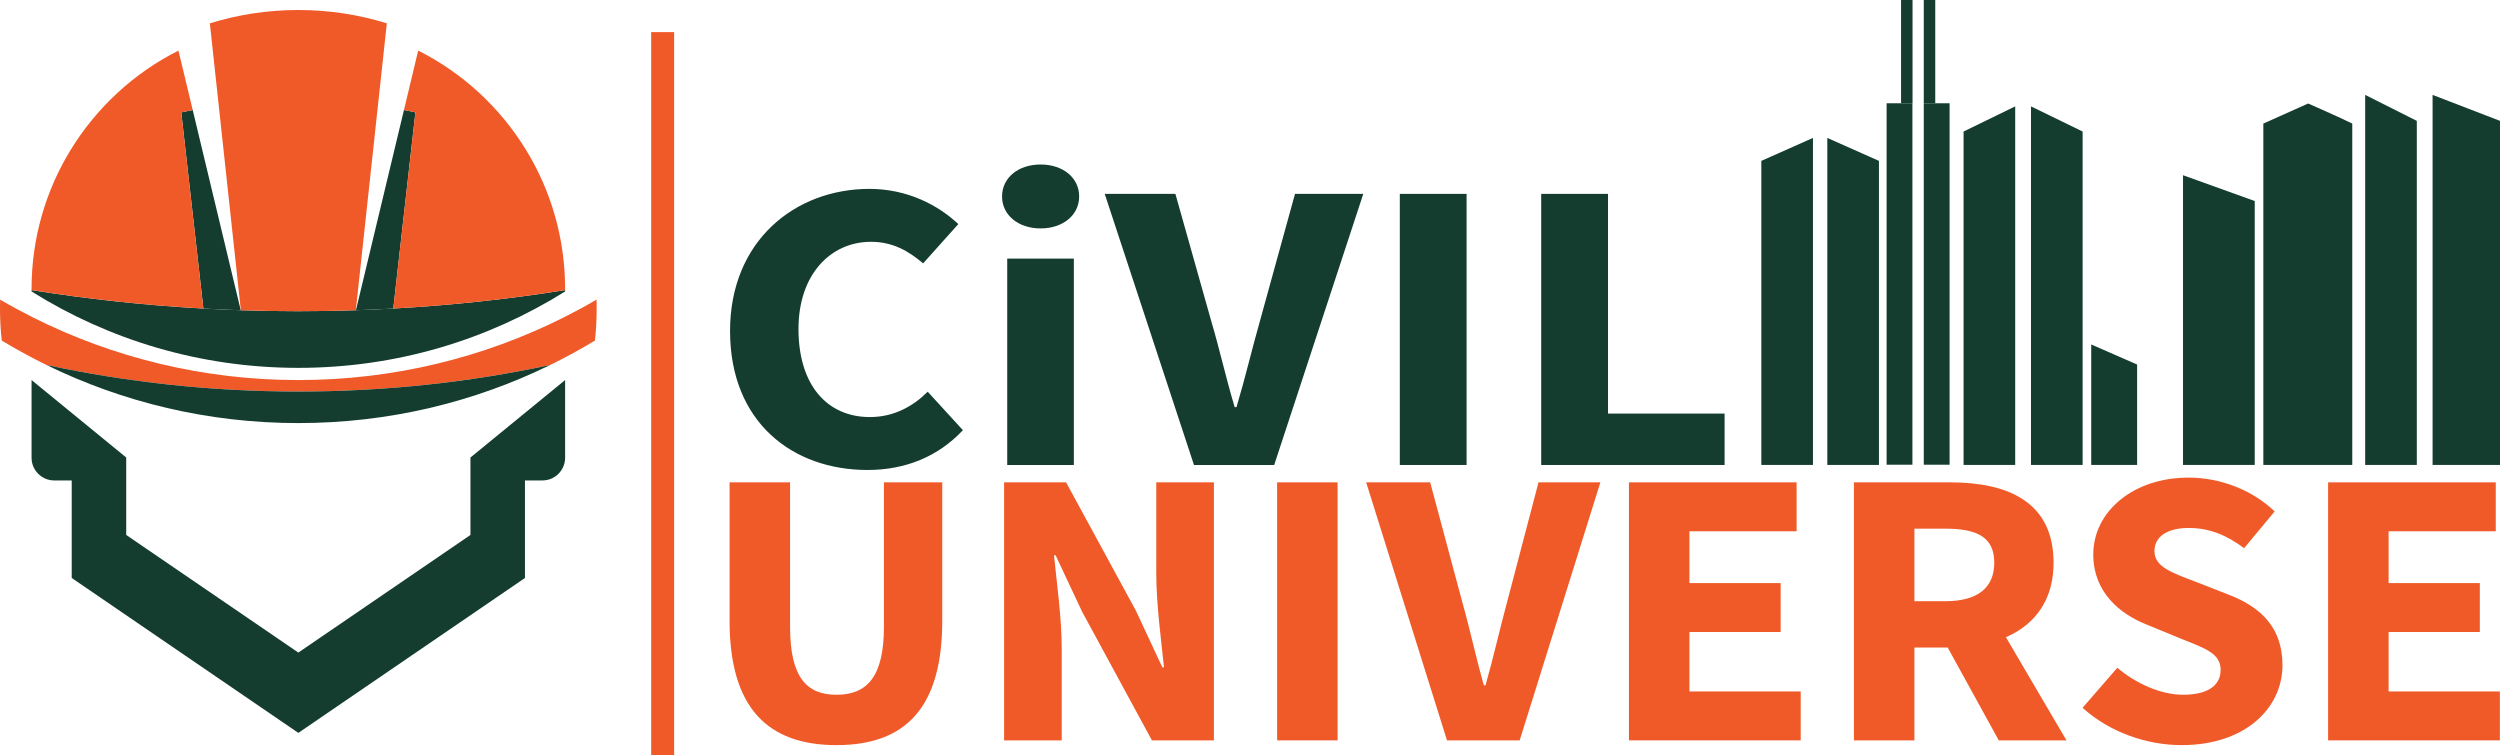 <svg width="1000" height="302" viewBox="0 0 1000 302" fill="none" xmlns="http://www.w3.org/2000/svg">
<path d="M226.047 152.021V183.082C226.047 183.713 225.978 184.321 225.864 184.918C225.737 185.515 225.565 186.077 225.336 186.628C225.106 187.167 224.819 187.683 224.498 188.165C224.165 188.659 223.798 189.106 223.385 189.519C222.972 189.932 222.525 190.299 222.031 190.632C221.549 190.954 221.033 191.24 220.494 191.47C219.943 191.699 219.381 191.871 218.784 191.998C218.187 192.112 217.579 192.181 216.948 192.181H209.983V231.194L198.646 238.94L175.996 254.43L164.659 262.176L119.335 293.157L74.01 262.176L62.674 254.43L40.023 238.94L28.686 231.194V192.181H21.721C21.09 192.181 20.482 192.112 19.885 191.998C19.289 191.871 18.727 191.699 18.176 191.47C17.636 191.24 17.12 190.954 16.638 190.632C16.145 190.299 15.697 189.932 15.284 189.519C14.871 189.106 14.504 188.659 14.171 188.165C13.85 187.683 13.563 187.167 13.334 186.628C13.104 186.077 12.932 185.515 12.806 184.918C12.691 184.321 12.622 183.713 12.622 183.082V152.021L50.488 183.002V213.983L119.335 261.028L188.181 213.983V183.002L226.047 152.021Z" fill="#143D30"/>
<path d="M238.669 123.334C238.669 127.695 238.439 131.986 237.969 136.22C232.748 139.387 227.39 142.336 221.916 145.079C221.308 145.388 220.7 145.687 220.092 145.985C187.608 152.95 153.896 156.61 119.334 156.61C84.773 156.61 51.061 152.95 18.577 145.985C17.969 145.687 17.361 145.388 16.753 145.079C11.279 142.336 5.921 139.387 0.7 136.22C0.229 131.986 0 127.695 0 123.334C0 122.164 0.011 121.005 0.046 119.846C4.36 122.371 8.755 124.746 13.23 126.995C45.152 143.013 81.193 152.021 119.334 152.021C157.476 152.021 193.517 143.013 225.439 126.995C229.914 124.746 234.309 122.371 238.623 119.846C238.657 121.005 238.669 122.164 238.669 123.334Z" fill="#F05A28"/>
<path d="M119.334 156.61C153.896 156.61 187.608 152.95 220.092 145.985C189.673 160.879 155.479 169.232 119.334 169.232C83.19 169.232 48.996 160.879 18.577 145.985C51.061 152.95 84.773 156.61 119.334 156.61Z" fill="#143D30"/>
<path d="M226.047 116.037C226.047 116.22 226.047 116.404 226.036 116.587C195.101 135.956 158.52 147.144 119.335 147.144C80.149 147.144 43.569 135.956 12.633 116.587C12.622 116.404 12.622 116.22 12.622 116.037C35.181 119.64 58.107 122.13 81.354 123.415C86.323 123.702 91.302 123.92 96.294 124.092H96.34C103.97 124.356 111.635 124.482 119.335 124.482C127.034 124.482 134.699 124.356 142.329 124.092H142.375C147.367 123.92 152.347 123.702 157.315 123.415C180.562 122.13 203.488 119.64 226.047 116.037Z" fill="#143D30"/>
<path d="M96.293 124.092C91.302 123.92 86.322 123.702 81.354 123.415L72.507 44.952C74.022 44.62 75.548 44.298 77.085 44L96.293 124.092Z" fill="#143D30"/>
<path d="M166.162 44.952L157.315 123.415C152.346 123.702 147.366 123.92 142.375 124.092L161.583 44C163.121 44.298 164.647 44.62 166.162 44.952Z" fill="#143D30"/>
<path d="M154.733 9.336L154.148 14.694L151.176 42.199L142.329 124.092C134.699 124.356 127.034 124.482 119.334 124.482C111.635 124.482 103.97 124.356 96.34 124.092L87.493 42.199L84.521 14.694L83.936 9.336C95.123 5.87 107.011 4 119.334 4C131.658 4 143.545 5.87 154.733 9.336Z" fill="#F05A28"/>
<path d="M81.354 123.415C58.107 122.13 35.181 119.64 12.622 116.037V115.589C12.622 95.21 18.336 76.163 28.25 59.972C38.612 43.036 53.563 29.209 71.383 20.236L77.086 44C75.548 44.298 74.022 44.62 72.507 44.952L81.354 123.415Z" fill="#F05A28"/>
<path d="M226.047 115.589V116.037C203.488 119.64 180.562 122.13 157.314 123.415L166.161 44.952C164.647 44.62 163.121 44.298 161.583 44L167.274 20.236H167.286C185.106 29.209 200.057 43.036 210.418 59.972C220.332 76.163 226.047 95.21 226.047 115.589Z" fill="#F05A28"/>
<path d="M291.832 248.322V192.942H316.029V250.708C316.029 270.917 322.633 277.901 334.609 277.901C346.643 277.901 353.575 270.917 353.575 250.708V192.942H376.901V248.322C376.901 282.973 362.299 298.048 334.609 298.048C306.919 298.048 291.832 282.973 291.832 248.322Z" fill="#F05A28"/>
<path d="M401.638 192.942H426.434L454.359 244.271L464.945 266.945H465.602C464.462 256.028 462.51 241.569 462.51 229.403V192.942H485.567V296.147H460.77L432.845 244.688L422.26 222.145H421.602C422.743 233.529 424.694 247.354 424.694 259.52V296.147H401.638V192.942Z" fill="#F05A28"/>
<path d="M510.844 192.942H535.04V296.147H510.844V192.942Z" fill="#F05A28"/>
<path d="M546.461 192.942H572.069L584.972 241.035C588.158 252.324 590.301 262.738 593.546 274.13H594.203C597.449 262.738 599.728 252.324 602.78 241.035L615.41 192.942H640.148L607.869 296.147H578.801L546.461 192.942Z" fill="#F05A28"/>
<path d="M651.578 192.942H718.64V212.511H675.775V233.234H712.265V252.802H675.775V276.58H720.282V296.147H651.578V192.942Z" fill="#F05A28"/>
<path d="M775.692 252.857L792.427 237.928L826.586 296.148H799.508L775.692 252.857ZM778.147 240.483C790.874 240.483 797.71 235.23 797.71 225.081C797.71 214.875 790.874 211.468 778.147 211.468H765.769V240.483H778.147ZM741.571 192.942H780.116C802.819 192.942 821.424 200.543 821.424 225.081C821.424 248.799 802.819 259.007 780.116 259.007H765.769V296.148H741.571V192.942Z" fill="#F05A28"/>
<path d="M833.022 283.127L846.918 267.118C854.53 273.506 864.402 277.901 873.208 277.901C883.309 277.901 888.253 274.067 888.253 267.942C888.253 261.445 882.168 259.359 872.818 255.652L858.91 249.934C847.82 245.584 837.31 236.799 837.31 221.803C837.31 204.699 853.154 191.042 875.432 191.042C887.757 191.042 900.645 195.727 909.861 204.568L897.647 219.273C890.594 214.056 883.892 211.189 875.432 211.189C867.089 211.189 861.78 214.539 861.78 220.442C861.78 226.772 868.779 229.072 878.122 232.659L891.759 237.985C904.83 243.08 912.99 251.473 912.99 266.06C912.99 283.198 898.171 298.048 872.668 298.048C858.739 298.048 843.94 292.963 833.022 283.127Z" fill="#F05A28"/>
<path d="M931.244 192.942H998.306V212.511H955.441V233.234H991.931V252.802H955.441V276.58H999.948V296.147H931.244V192.942Z" fill="#F05A28"/>
<path d="M292.02 132.398C292.02 96.419 317.936 75.553 347.793 75.553C363.066 75.553 375.372 82.149 383.329 89.629L369.247 105.353C363.318 100.284 356.943 96.722 348.391 96.722C332.188 96.722 319.393 109.833 319.393 131.576C319.393 153.866 330.695 166.822 347.966 166.822C357.667 166.822 365.302 162.436 371.08 156.683L385.161 172.075C375.351 182.549 362.297 187.99 347.005 187.99C317.04 187.99 292.02 168.925 292.02 132.398Z" fill="#143D30"/>
<path d="M402.888 103.445H429.537V185.992H402.888V103.445ZM400.82 78.585C400.82 71.087 407.306 65.8 416.244 65.8C425.184 65.8 431.669 71.087 431.669 78.585C431.669 86.026 425.184 91.371 416.244 91.371C407.306 91.371 400.82 86.026 400.82 78.585Z" fill="#143D30"/>
<path d="M441.888 77.549H470.157L484.399 128.084C487.919 139.945 490.286 150.889 493.868 162.858H494.593C498.176 150.889 500.692 139.945 504.061 128.084L518.004 77.549H545.314L509.678 185.992H477.588L441.888 77.549Z" fill="#143D30"/>
<path d="M559.924 77.549H586.636V185.992H559.924V77.549Z" fill="#143D30"/>
<path d="M616.485 77.549H643.198V165.431H689.837V185.992H616.485V77.549Z" fill="#143D30"/>
<path d="M725.186 185.978H704.532V64.349L725.186 55.169V185.978Z" fill="#143D30"/>
<path d="M730.924 185.978H751.578V64.349L730.924 55.169V185.978Z" fill="#143D30"/>
<path d="M806.082 185.978H785.428V52.613L806.082 42.547V185.978Z" fill="#143D30"/>
<path d="M812.393 185.978H833.047V52.613L812.393 42.547V185.978Z" fill="#143D30"/>
<path d="M836.489 185.98H854.848V145.817L836.489 137.787V185.98Z" fill="#143D30"/>
<path d="M873.207 185.978H901.893V80.413L873.207 70.086V185.978Z" fill="#143D30"/>
<path d="M905.336 185.978H940.907V49.432C936.317 47.137 923.256 41.4 923.256 41.4L905.336 49.432V185.978Z" fill="#143D30"/>
<path d="M946.07 185.978H966.724V48.345L946.07 37.958V185.978Z" fill="#143D30"/>
<path d="M973.035 185.978H1000V48.345L973.035 37.958V185.978Z" fill="#143D30"/>
<path d="M764.969 185.886H754.642V41.308H764.969V185.886Z" fill="#143D30"/>
<path d="M779.84 185.886H769.513V41.308H779.84V185.886Z" fill="#143D30"/>
<path d="M765.015 41.308H760.425V-1.43051e-06H765.015V41.308Z" fill="#143D30"/>
<path d="M774.102 41.308H769.513V-1.43051e-06H774.102V41.308Z" fill="#143D30"/>
<path d="M269.65 302H260.471V12.843H269.65V302Z" fill="#F05A28"/>
</svg>
